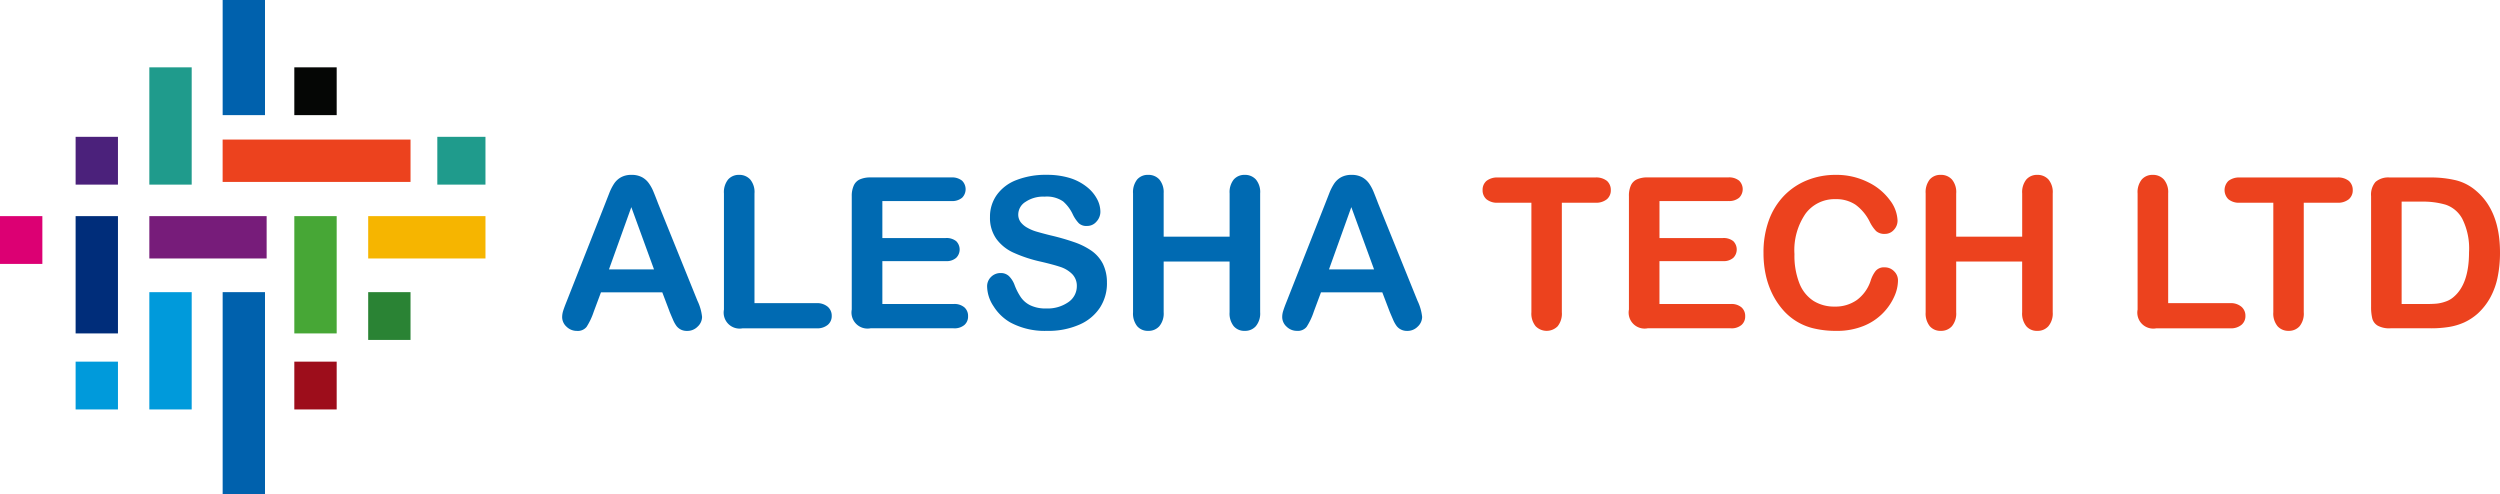 <svg xmlns="http://www.w3.org/2000/svg" width="286.538" height="56.635" viewBox="0 0 286.538 56.635">
  <g id="alesha_tech_logo" transform="translate(-363.119 -25)">
    <g id="Group_123" data-name="Group 123" transform="translate(427.551 45.044)">
      <path id="Path_71" data-name="Path 71" d="M46.557,33.8l-.823-2.168H38.706l-.827,2.215a7.691,7.691,0,0,1-.827,1.752,1.3,1.3,0,0,1-1.121.452,1.669,1.669,0,0,1-1.166-.475,1.493,1.493,0,0,1-.508-1.1,2.477,2.477,0,0,1,.117-.73c.081-.255.212-.608.391-1.054L39.19,21.459c.122-.314.276-.707.454-1.16a5.913,5.913,0,0,1,.565-1.121A2.281,2.281,0,0,1,41,18.446a2.4,2.4,0,0,1,1.207-.276,2.451,2.451,0,0,1,1.221.276,2.313,2.313,0,0,1,.787.716,4.545,4.545,0,0,1,.508.938c.138.33.316.777.527,1.336L49.765,32.6a5.592,5.592,0,0,1,.529,1.853,1.535,1.535,0,0,1-.5,1.1,1.639,1.639,0,0,1-1.211.5,1.539,1.539,0,0,1-.707-.145,1.484,1.484,0,0,1-.5-.4,3.6,3.6,0,0,1-.43-.777c-.154-.353-.283-.66-.395-.929M39.624,29h5.161l-2.6-7.132Z" transform="translate(-34.258 -18.17)" fill="#006ab2"/>
      <path id="Path_72" data-name="Path 72" d="M48.1,20.3V32.872h7.1a1.872,1.872,0,0,1,1.3.416,1.344,1.344,0,0,1,.454,1.037,1.3,1.3,0,0,1-.45,1.031,1.879,1.879,0,0,1-1.307.4H46.74A1.83,1.83,0,0,1,44.6,33.611V20.3a2.315,2.315,0,0,1,.477-1.6,1.621,1.621,0,0,1,1.257-.531,1.661,1.661,0,0,1,1.279.531,2.243,2.243,0,0,1,.488,1.6" transform="translate(-26.057 -18.17)" fill="#006ab2"/>
      <path id="Path_73" data-name="Path 73" d="M64.165,21.039H56.274V25.28h7.263a1.756,1.756,0,0,1,1.2.36,1.344,1.344,0,0,1,0,1.906,1.644,1.644,0,0,1-1.2.377H56.274v4.919h8.16a1.749,1.749,0,0,1,1.245.386,1.3,1.3,0,0,1,.418,1.013,1.276,1.276,0,0,1-.418,1,1.749,1.749,0,0,1-1.245.384H54.918a1.84,1.84,0,0,1-2.152-2.15v-13A2.843,2.843,0,0,1,53,19.255a1.392,1.392,0,0,1,.7-.7,2.949,2.949,0,0,1,1.221-.222h9.247a1.814,1.814,0,0,1,1.245.377,1.381,1.381,0,0,1,0,1.951,1.77,1.77,0,0,1-1.245.378" transform="translate(-19.574 -18.041)" fill="#006ab2"/>
      <path id="Path_74" data-name="Path 74" d="M75.154,30.568a5.106,5.106,0,0,1-.807,2.821A5.344,5.344,0,0,1,71.98,35.34a8.765,8.765,0,0,1-3.689.707,8.307,8.307,0,0,1-4.223-.968,5.516,5.516,0,0,1-1.914-1.853,4.22,4.22,0,0,1-.737-2.26,1.489,1.489,0,0,1,.441-1.09,1.516,1.516,0,0,1,1.126-.454,1.325,1.325,0,0,1,.938.353,2.786,2.786,0,0,1,.653,1.046,6.769,6.769,0,0,0,.714,1.383,2.842,2.842,0,0,0,1.081.916,3.976,3.976,0,0,0,1.82.36,4.141,4.141,0,0,0,2.538-.723,2.2,2.2,0,0,0,.972-1.813,1.918,1.918,0,0,0-.527-1.4,3.41,3.41,0,0,0-1.356-.823c-.554-.185-1.3-.384-2.222-.6a15.832,15.832,0,0,1-3.12-1.022A4.977,4.977,0,0,1,62.48,25.51,4.145,4.145,0,0,1,61.747,23a4.278,4.278,0,0,1,.777-2.529,4.895,4.895,0,0,1,2.251-1.707,9.187,9.187,0,0,1,3.47-.6A8.872,8.872,0,0,1,71,18.561a5.935,5.935,0,0,1,1.928,1.054,4.382,4.382,0,0,1,1.119,1.376A3.119,3.119,0,0,1,74.4,22.4a1.651,1.651,0,0,1-.447,1.123,1.386,1.386,0,0,1-1.1.5,1.255,1.255,0,0,1-.915-.3,3.918,3.918,0,0,1-.681-.983,4.493,4.493,0,0,0-1.13-1.53,3.293,3.293,0,0,0-2.125-.545,3.606,3.606,0,0,0-2.186.6,1.72,1.72,0,0,0-.83,1.429,1.454,1.454,0,0,0,.282.9,2.464,2.464,0,0,0,.78.646,4.8,4.8,0,0,0,1,.423c.339.1.895.255,1.671.447a26.257,26.257,0,0,1,2.649.76,8.081,8.081,0,0,1,2.018,1,4.162,4.162,0,0,1,1.3,1.492,4.837,4.837,0,0,1,.464,2.213" transform="translate(-12.711 -18.17)" fill="#006ab2"/>
      <path id="Path_75" data-name="Path 75" d="M74.252,20.3v4.95h7.559V20.3a2.315,2.315,0,0,1,.475-1.6,1.61,1.61,0,0,1,1.257-.531,1.665,1.665,0,0,1,1.28.531,2.251,2.251,0,0,1,.488,1.6V33.918a2.27,2.27,0,0,1-.5,1.6,1.631,1.631,0,0,1-1.271.529,1.577,1.577,0,0,1-1.261-.538,2.322,2.322,0,0,1-.472-1.591V28.1H74.252v5.818a2.27,2.27,0,0,1-.5,1.6,1.636,1.636,0,0,1-1.272.529,1.6,1.6,0,0,1-1.268-.538,2.341,2.341,0,0,1-.47-1.591V20.3a2.352,2.352,0,0,1,.47-1.6,1.6,1.6,0,0,1,1.268-.531,1.661,1.661,0,0,1,1.279.531,2.268,2.268,0,0,1,.49,1.6" transform="translate(-5.31 -18.17)" fill="#006ab2"/>
      <path id="Path_76" data-name="Path 76" d="M92.577,33.8l-.827-2.168H84.723L83.9,33.842a7.538,7.538,0,0,1-.827,1.752,1.293,1.293,0,0,1-1.117.452,1.671,1.671,0,0,1-1.169-.475,1.493,1.493,0,0,1-.508-1.1,2.27,2.27,0,0,1,.12-.73c.077-.255.208-.608.387-1.054l4.424-11.228c.126-.314.276-.707.454-1.16a5.913,5.913,0,0,1,.565-1.121,2.281,2.281,0,0,1,.791-.732,2.422,2.422,0,0,1,1.207-.276,2.451,2.451,0,0,1,1.221.276,2.382,2.382,0,0,1,.793.716,5.006,5.006,0,0,1,.506.938c.135.33.312.777.524,1.336L95.786,32.6a5.607,5.607,0,0,1,.531,1.853,1.541,1.541,0,0,1-.5,1.1,1.643,1.643,0,0,1-1.207.5A1.529,1.529,0,0,1,93.9,35.9a1.416,1.416,0,0,1-.5-.4,3.6,3.6,0,0,1-.43-.777c-.152-.353-.287-.66-.395-.929M85.641,29h5.165L88.2,21.866Z" transform="translate(2.25 -18.17)" fill="#006ab2"/>
      <path id="Path_77" data-name="Path 77" d="M105.986,21.228h-3.82v12.55a2.3,2.3,0,0,1-.484,1.614,1.771,1.771,0,0,1-2.518-.007,2.294,2.294,0,0,1-.488-1.607V21.228H94.853a1.908,1.908,0,0,1-1.331-.4,1.347,1.347,0,0,1-.438-1.046,1.329,1.329,0,0,1,.454-1.062,2.005,2.005,0,0,1,1.315-.384h11.133a1.993,1.993,0,0,1,1.352.393,1.38,1.38,0,0,1,.441,1.053,1.326,1.326,0,0,1-.448,1.046,1.957,1.957,0,0,1-1.345.4" transform="translate(12.413 -18.038)" fill="#ec421e"/>
      <path id="Path_78" data-name="Path 78" d="M113.827,21.039h-7.889V25.28H113.2a1.76,1.76,0,0,1,1.2.36,1.353,1.353,0,0,1,0,1.906,1.649,1.649,0,0,1-1.2.377h-7.265v4.919H114.1a1.746,1.746,0,0,1,1.241.386,1.3,1.3,0,0,1,.42,1.013,1.278,1.278,0,0,1-.42,1,1.745,1.745,0,0,1-1.241.384h-9.519a1.832,1.832,0,0,1-2.145-2.15v-13a2.85,2.85,0,0,1,.224-1.223,1.385,1.385,0,0,1,.7-.7,2.937,2.937,0,0,1,1.218-.222h9.247a1.814,1.814,0,0,1,1.245.377,1.372,1.372,0,0,1,0,1.951,1.77,1.77,0,0,1-1.245.378" transform="translate(19.832 -18.041)" fill="#ec421e"/>
      <path id="Path_79" data-name="Path 79" d="M126.45,30.3a4.555,4.555,0,0,1-.411,1.783,6.486,6.486,0,0,1-3.5,3.389,8.052,8.052,0,0,1-3.163.576,10.872,10.872,0,0,1-2.486-.26,6.68,6.68,0,0,1-3.716-2.252A8.558,8.558,0,0,1,112,31.712a9.579,9.579,0,0,1-.721-2.152,11.662,11.662,0,0,1-.242-2.428,10.7,10.7,0,0,1,.606-3.736,8.013,8.013,0,0,1,1.738-2.828,7.652,7.652,0,0,1,2.656-1.783,8.613,8.613,0,0,1,3.242-.615,8.077,8.077,0,0,1,3.739.838,6.684,6.684,0,0,1,2.509,2.068,4.073,4.073,0,0,1,.873,2.337,1.526,1.526,0,0,1-.423,1.06,1.342,1.342,0,0,1-1.026.461,1.433,1.433,0,0,1-1.008-.323,4.251,4.251,0,0,1-.748-1.1,5.352,5.352,0,0,0-1.61-1.921,3.962,3.962,0,0,0-2.283-.638,4.144,4.144,0,0,0-3.436,1.646,7.373,7.373,0,0,0-1.282,4.657,8.66,8.66,0,0,0,.569,3.35,4.228,4.228,0,0,0,1.6,2,4.454,4.454,0,0,0,2.43.66,4.261,4.261,0,0,0,2.554-.753,4.469,4.469,0,0,0,1.573-2.19,3.56,3.56,0,0,1,.558-1.115,1.237,1.237,0,0,1,1.06-.438,1.461,1.461,0,0,1,1.072.445,1.434,1.434,0,0,1,.448,1.085" transform="translate(26.656 -18.17)" fill="#ec421e"/>
      <path id="Path_80" data-name="Path 80" d="M124.9,20.3v4.95h7.564V20.3a2.315,2.315,0,0,1,.475-1.6,1.61,1.61,0,0,1,1.257-.531,1.677,1.677,0,0,1,1.282.531,2.26,2.26,0,0,1,.486,1.6V33.918a2.262,2.262,0,0,1-.5,1.6,1.636,1.636,0,0,1-1.271.529,1.577,1.577,0,0,1-1.261-.538,2.322,2.322,0,0,1-.472-1.591V28.1H124.9v5.818a2.269,2.269,0,0,1-.491,1.6,1.643,1.643,0,0,1-1.275.529,1.594,1.594,0,0,1-1.264-.538,2.341,2.341,0,0,1-.47-1.591V20.3a2.352,2.352,0,0,1,.466-1.6,1.6,1.6,0,0,1,1.268-.531,1.661,1.661,0,0,1,1.279.531,2.251,2.251,0,0,1,.488,1.6" transform="translate(34.877 -18.17)" fill="#ec421e"/>
      <path id="Path_81" data-name="Path 81" d="M138.449,20.3V32.872h7.1a1.875,1.875,0,0,1,1.3.416,1.344,1.344,0,0,1,.454,1.037,1.3,1.3,0,0,1-.45,1.031,1.889,1.889,0,0,1-1.307.4h-8.457a1.83,1.83,0,0,1-2.145-2.143V20.3a2.316,2.316,0,0,1,.477-1.6,1.613,1.613,0,0,1,1.257-.531,1.661,1.661,0,0,1,1.279.531,2.251,2.251,0,0,1,.49,1.6" transform="translate(45.625 -18.17)" fill="#ec421e"/>
      <path id="Path_82" data-name="Path 82" d="M153.4,21.228h-3.82v12.55a2.3,2.3,0,0,1-.484,1.614,1.629,1.629,0,0,1-1.248.522,1.651,1.651,0,0,1-1.27-.529,2.294,2.294,0,0,1-.488-1.607V21.228H142.27a1.894,1.894,0,0,1-1.329-.4,1.47,1.47,0,0,1,.014-2.107,2.009,2.009,0,0,1,1.315-.384H153.4a1.989,1.989,0,0,1,1.352.393,1.382,1.382,0,0,1,.443,1.053,1.327,1.327,0,0,1-.45,1.046,1.954,1.954,0,0,1-1.345.4" transform="translate(50.034 -18.038)" fill="#ec421e"/>
      <path id="Path_83" data-name="Path 83" d="M152.011,18.337h4.562a12.228,12.228,0,0,1,3.059.33,5.617,5.617,0,0,1,2.31,1.23q2.7,2.319,2.7,7.032a13.687,13.687,0,0,1-.273,2.844,8.264,8.264,0,0,1-.839,2.321,7.178,7.178,0,0,1-1.447,1.845,6.341,6.341,0,0,1-1.523,1,7.059,7.059,0,0,1-1.775.531,12.865,12.865,0,0,1-2.139.152h-4.562a2.767,2.767,0,0,1-1.436-.291,1.348,1.348,0,0,1-.638-.816,5.438,5.438,0,0,1-.142-1.359V20.482a2.238,2.238,0,0,1,.506-1.637,2.252,2.252,0,0,1,1.637-.508m1.358,2.767V32.84h2.654c.581,0,1.035-.016,1.365-.047a4.361,4.361,0,0,0,1.029-.239,2.653,2.653,0,0,0,.918-.529q1.759-1.488,1.758-5.118a7.6,7.6,0,0,0-.773-3.836,3.4,3.4,0,0,0-1.9-1.614,9.174,9.174,0,0,0-2.735-.353Z" transform="translate(57.463 -18.038)" fill="#ec421e"/>
    </g>
    <g id="Group_124" data-name="Group 124" transform="translate(363.119 25)">
      <rect id="Rectangle_51" data-name="Rectangle 51" width="4.853" height="23.151" transform="translate(25.52 33.484)" fill="#0061ad"/>
      <rect id="Rectangle_52" data-name="Rectangle 52" width="4.855" height="13.442" transform="translate(17.116 33.487)" fill="#009adb"/>
      <rect id="Rectangle_53" data-name="Rectangle 53" width="4.855" height="13.442" transform="translate(17.116 7.718)" fill="#1f9b8c"/>
      <rect id="Rectangle_54" data-name="Rectangle 54" width="13.445" height="4.854" transform="translate(17.116 24.771)" fill="#771c7a"/>
      <rect id="Rectangle_55" data-name="Rectangle 55" width="13.443" height="4.854" transform="translate(42.2 24.771)" fill="#f6b500"/>
      <rect id="Rectangle_56" data-name="Rectangle 56" width="21.536" height="4.855" transform="translate(25.517 15.996)" fill="#ec421e"/>
      <rect id="Rectangle_57" data-name="Rectangle 57" width="4.853" height="13.195" transform="translate(25.52)" fill="#0061ad"/>
      <rect id="Rectangle_58" data-name="Rectangle 58" width="4.856" height="13.444" transform="translate(33.733 24.771)" fill="#47a736"/>
      <rect id="Rectangle_59" data-name="Rectangle 59" width="4.853" height="13.444" transform="translate(8.667 24.771)" fill="#002d7a"/>
      <rect id="Rectangle_60" data-name="Rectangle 60" width="4.856" height="5.479" transform="translate(33.733 41.45)" fill="#9d0d1b"/>
      <rect id="Rectangle_61" data-name="Rectangle 61" width="4.856" height="5.478" transform="translate(33.733 7.718)" fill="#050605"/>
      <rect id="Rectangle_62" data-name="Rectangle 62" width="4.853" height="5.477" transform="translate(42.2 33.484)" fill="#2a8334"/>
      <rect id="Rectangle_63" data-name="Rectangle 63" width="4.855" height="5.478" transform="translate(0 24.771)" fill="#dc0073"/>
      <rect id="Rectangle_64" data-name="Rectangle 64" width="4.853" height="5.478" transform="translate(8.667 15.682)" fill="#4b217b"/>
      <rect id="Rectangle_65" data-name="Rectangle 65" width="5.519" height="5.478" transform="translate(50.123 15.682)" fill="#1f9b8c"/>
      <rect id="Rectangle_66" data-name="Rectangle 66" width="4.853" height="5.479" transform="translate(8.667 41.45)" fill="#009adb"/>
    </g>
  </g>
</svg>
